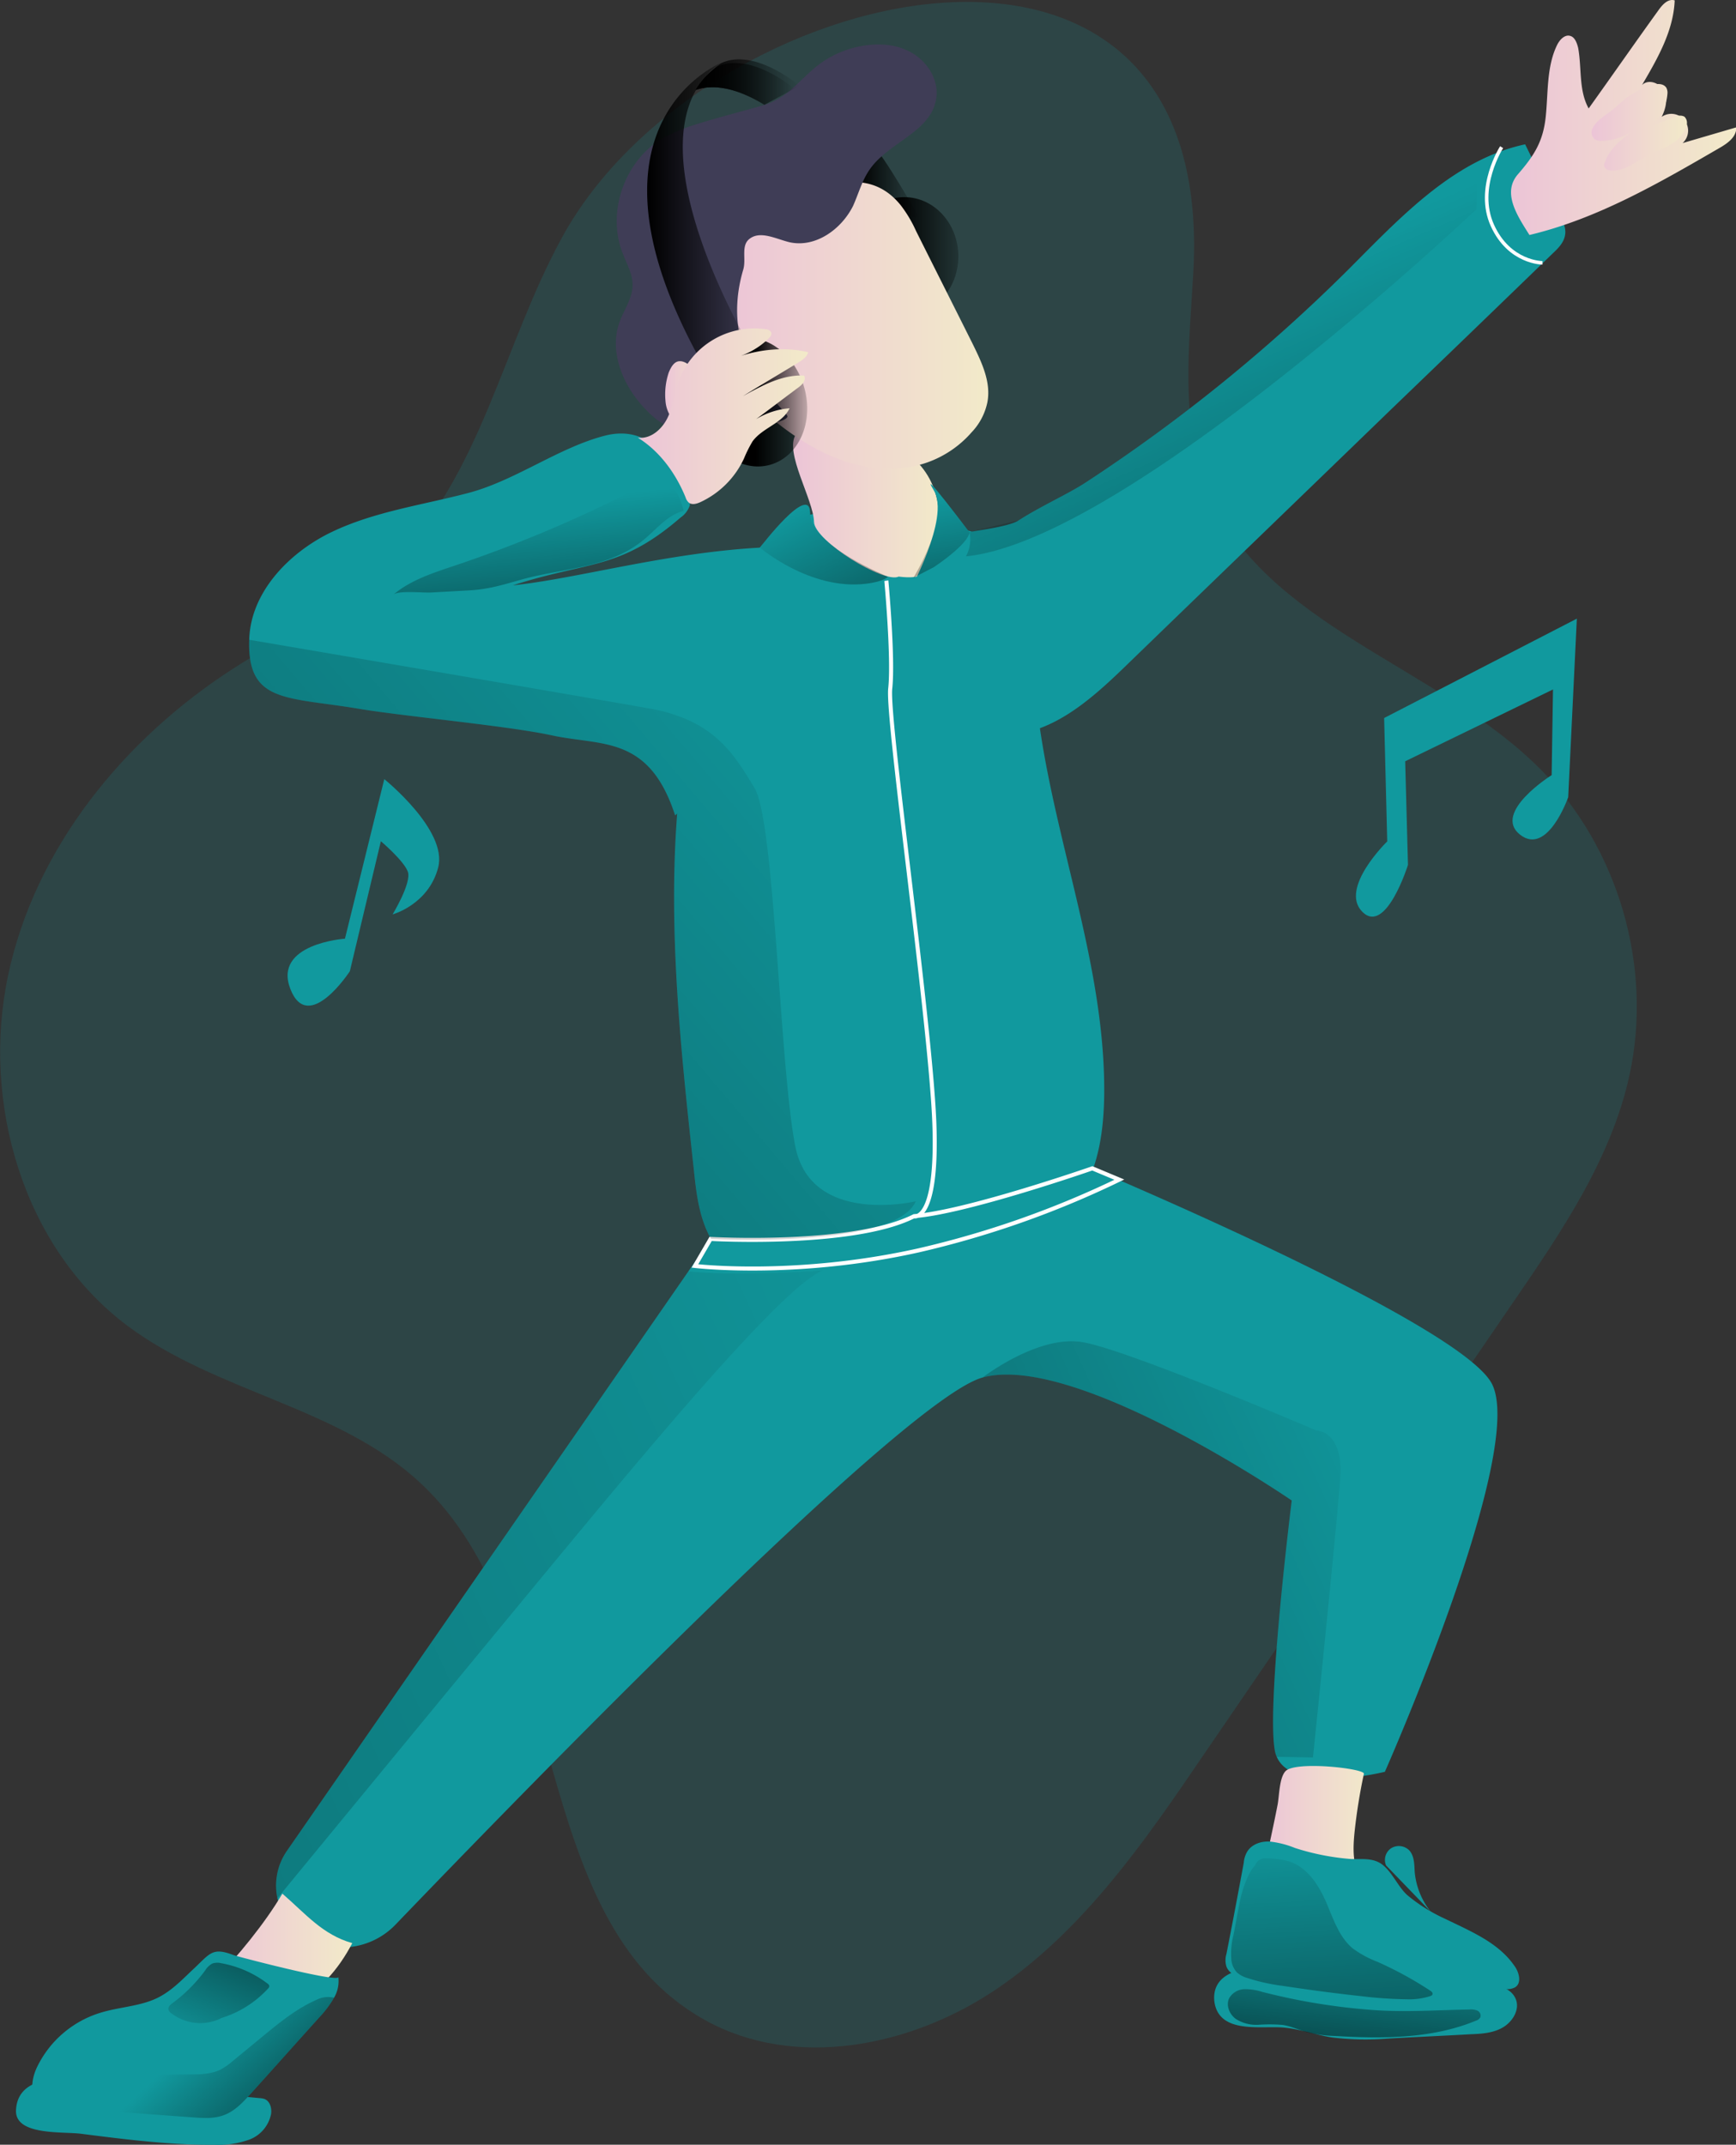 <svg xmlns="http://www.w3.org/2000/svg" xmlns:xlink="http://www.w3.org/1999/xlink" width="471.76" height="582.83" data-name="Layer 1"><rect width="100%" height="100%" fill="#333333" stroke="none"/><defs><linearGradient id="o" x1="233.95" x2="271.64" y1="64.73" y2="64.73" xlink:href="#b"/><linearGradient id="a" x1="409.11" x2="425.87" y1="545.14" y2="545.14" gradientTransform="matrix(1 0 0 -1 0 598)" gradientUnits="userSpaceOnUse"><stop offset=".01"/><stop offset="1" stop-opacity="0"/></linearGradient><linearGradient id="e" x1="418.96" x2="442.17" y1="525.27" y2="525.27" gradientTransform="matrix(1 0 0 -1 -175.93 594.94)" xlink:href="#a"/><linearGradient id="f" x1="372.15" x2="444.51" y1="506.53" y2="506.53" xlink:href="#b"/><linearGradient id="g" x1="381.15" x2="398.84" y1="485.66" y2="485.66" xlink:href="#a"/><linearGradient id="h" x1="351.8" x2="382.68" y1="535.07" y2="535.07" xlink:href="#a"/><linearGradient id="i" x1="365.11" x2="393.17" y1="572.63" y2="572.63" xlink:href="#a"/><linearGradient id="j" x1="365.11" x2="391.77" y1="572.14" y2="572.14" xlink:href="#a"/><linearGradient id="k" x1="586.38" x2="647.58" y1="563.01" y2="563.01" xlink:href="#b"/><linearGradient id="l" x1="608.53" x2="634.25" y1="560.38" y2="560.38" xlink:href="#b"/><linearGradient id="m" x1="356.79" x2="368.61" y1="488.05" y2="488.05" xlink:href="#b"/><linearGradient id="n" x1="519.01" x2="548.27" y1="94.68" y2="94.68" xlink:href="#b"/><linearGradient id="b" x1="391.46" x2="431.23" y1="458.97" y2="458.97" gradientTransform="matrix(1 0 0 -1 0 598)" gradientUnits="userSpaceOnUse"><stop offset="0" stop-color="#ecc4d7"/><stop offset=".42" stop-color="#efd4d1"/><stop offset="1" stop-color="#f2eac9"/></linearGradient><linearGradient id="p" x1="349.22" x2="395.39" y1="481.83" y2="481.83" xlink:href="#b"/><linearGradient id="c" x1="422.45" x2="-188.3" y1="179.03" y2="696" gradientUnits="userSpaceOnUse"><stop offset="0" stop-opacity="0"/><stop offset=".99"/></linearGradient><linearGradient id="q" x1="320.9" x2="328.51" y1="139.56" y2="215.44" xlink:href="#c"/><linearGradient id="r" x1="498.4" x2="592.64" y1="87.21" y2="301.44" xlink:href="#c"/><linearGradient id="s" x1="429.33" x2="440.32" y1="138.08" y2="209.38" xlink:href="#c"/><linearGradient id="t" x1="392.18" x2="433.22" y1="140.78" y2="221.69" xlink:href="#c"/><linearGradient id="u" x1="563.53" x2="82.34" y1="393.91" y2="612.29" xlink:href="#c"/><linearGradient id="v" x1="470.15" x2="-768.06" y1="359.74" y2="921.7" xlink:href="#c"/><linearGradient id="w" x1="228.14" x2="273.64" y1="558.47" y2="607.36" xlink:href="#c"/><linearGradient id="d" x1="535.63" x2="541.49" y1="498.72" y2="606.06" gradientUnits="userSpaceOnUse"><stop offset="0" stop-opacity="0"/><stop offset=".86" stop-opacity=".66"/><stop offset=".99"/></linearGradient><linearGradient id="x" x1="546.32" x2="541.08" y1="525.31" y2="577.44" xlink:href="#d"/><linearGradient id="y" x1="228.6" x2="256.05" y1="561.68" y2="497.52" xlink:href="#c"/></defs><path style="isolation:isolate" fill="#11999e" d="M152.85 64.31c-16.22 29.47-22.24 65.51-46.56 88.84-12.38 11.95-28.38 19.18-42.84 28.49-29.8 19.17-53.9 48.75-61.24 83.37s4.06 73.95 32.32 95.2c24.21 18.19 57.63 22.13 79.76 42.84 41.19 38.34 28 118.31 77.12 145.81 24.65 13.8 56.53 7.34 79.87-8.65s39.79-39.77 55.65-63.11q42.23-61.79 84.46-123.46c13.15-19.18 26.52-38.89 31.45-61.57 6.35-29.36-3-61.57-24.11-82.93-28.15-28.38-75.37-39-90.6-76-7.55-18.52-4.93-39.44-3.83-59.38 6.13-112.65-133.44-78.69-171.45-9.45z" opacity=".18"/><path fill="url(#a)" d="M413.68 43.48c1.65.55 12.16 18.85 12.16 18.85l-4.6-.88s-3-8.44-12.16-8.44c0 .22.92-10.73 4.6-9.53z" transform="translate(-175.93 -3.06)"/><path fill="#11999e" d="M376.34 481.49s-24.95 6.23-29.38-4.07a7 7 0 01-.53-1.74c-2.3-12.71 4.6-67.92 4.6-67.92s-58.72-40.32-84-33.42c-21.39 5.81-126.78 114.6-159.54 148.67a20.14 20.14 0 01-22.67 4.49 16.54 16.54 0 01-6.91-24.43l109.16-157.58 6.11-8.83 99.15-21s102.43 42.62 112.84 59.93-28.83 105.9-28.83 105.9z"/><path fill="#11999e" d="M300.07 297.33c-.11 9.64-1.43 19.61-6.57 27.71-8.88 14-26.74 19-42.95 22.79-10.19 2.41-20.6 4.82-31.11 3.83s-21.06-5.87-26.23-15a.41.41 0 00-.07-.11c-3.17-5.7-3.94-12.38-4.6-18.85-3.5-32-7-64.6-4.51-96.6a224 224 0 013.34-25.25c.48-2.56 1-5.1 1.61-7.64 2.49-10.86 8.14-28.56 17.51-39.39 5.09-5.89 11.27-9.74 18.64-9.36 9.21.55 18.52 1.42 27.72 2.63 6.68 1 13.8 2.19 18.95 6.68 8.66 7.45 8.55 20.71 9.1 32.21 1.88 39.33 19.52 76.96 19.17 116.35z"/><path fill="url(#b)" d="M397.14 144.93c.22 5.15 19.07 16.79 23 14.82 6.48.82 8.65-.91 9.75-5.62 1.53-6.57 2.08-13.8-.88-20-2.3-4.93-6.68-8.76-11.61-11.17-5.15-2.52-21-8.33-25.2-1.86-3.2 4.9 4.8 17.69 4.94 23.83z" transform="translate(-175.93 -3.06)"/><ellipse cx="245.75" cy="69.67" fill="url(#e)" rx="14.68" ry="16.1"/><path fill="url(#f)" d="M420.69 58.82a34.7 34.7 0 014.17 7c5.15 10.3 10.29 20.49 15.44 30.79 2.41 4.93 5 10.29 3.95 15.77a16.67 16.67 0 01-4.25 8.12 28.69 28.69 0 01-12.06 8.22c-7.12 2.52-15.22 2.08-22.45-.33s-13.7-6.58-19.61-11.4c-4.71-3.83-9.21-8.21-11.84-13.8-2.19-4.82-2.52-23.33-1.31-27.06C376 65.07 384.32 60 394.29 55.86c9.2-3.72 19.06-6.13 26.4 2.96z" transform="translate(-175.93 -3.06)"/><path fill="#3f3d56" d="M220.44 19.28a27.34 27.34 0 0113.81-6.79c4.82-.88 10.08-.44 14.24 2.3s6.9 7.78 5.81 12.6c-1.76 8.65-13 11.39-18 18.73-2.08 3-3 6.57-4.49 9.86-3.18 6.35-10.19 11.39-17.2 9.86-3.73-.88-8-3.29-11-.88-2.3 1.87-.77 5.48-1.64 8.33-7.45 25.42 12.71 38.45 12 40-1.21 3-27.06 3.72-30.24 3.17s-5.8-2.63-8-4.93c-6.24-6.24-10.4-15.77-7.34-24.1 1.21-3.28 3.4-6.24 3.51-9.75.11-3.18-1.64-6-2.74-9-4.38-11.29.77-25.42 11.29-31.33a54.24 54.24 0 0110.18-4c5.7-1.75 11.4-3.18 17.09-4.82 5.49-1.69 8.56-5.53 12.72-9.25z"/><path fill="url(#g)" d="M394.51 108.45c2.63 9.42-1.53 18.73-9.31 20.92s-16.11-3.72-18.74-13.14 1.54-18.74 9.32-20.93 16.1 3.7 18.73 13.15z" transform="translate(-175.93 -3.06)"/><path fill="url(#h)" d="M382.68 102.31l-13.7 3.4c-38.56-65.4-.65-83.92 2.63-85.45.11 0 .11-.11.22-.11a21.91 21.91 0 00-6.68 7.23c-14.24 24.62 17.53 74.93 17.53 74.93z" transform="translate(-175.93 -3.06)"/><path fill="url(#i)" d="M393.2 26.39l-1.43.77-8.11 4.38c-9.09-5.54-15.11-5.26-18.66-4.05a19.79 19.79 0 013.55-4.49 26.15 26.15 0 013.28-2.74c9.17-4.38 21.37 6.13 21.37 6.13z" transform="translate(-175.93 -3.06)"/><path fill="url(#j)" d="M391.77 27.16l-8.11 4.38c-9.09-5.54-15.11-5.26-18.66-4.05a19.79 19.79 0 013.55-4.49c.65-.55 1.42-1.21 2.19-1.76 8.32-3.94 19.06 4.28 21.03 5.92z" transform="translate(-175.93 -3.06)"/><path fill="#11999e" d="M206.2 161.04c1.64 3 .55 6.68-.55 9.86-2 5.7-5.86 18.63-10.4 30.14-3.5 8.85-7.41 16.85-11.2 20.06-.2.17-.39.33-.59.47-7.1-21.9-20-18.79-33.57-21.75-12.16-2.63-40.21-5.15-52.48-7.23-19.72-3.28-30.23-1.53-29.68-18.73.32-12.82 10.73-23.66 22.34-29.25s24.65-7.34 37.14-10.63c12.93-3.39 24.76-12.49 37.47-15.66 10.52-2.52 17.2 4.6 22 15.11a6.27 6.27 0 01.77 3.95 6.71 6.71 0 01-2.52 3.28c-16.52 14.28-24.86 11.73-45.56 18.41 17.66-1.86 41.57-8.83 67.14-10.25q4.47-.27 9-.27c2.41 0-10.44 10.3-9.31 12.49zM425.31 63.87c-.33 2-1.75 3.5-3.29 4.93a15855.3 15855.3 0 01-44.15 42.61c-24.1 23.34-48.2 46.56-72.3 69.9-9.32 9-20.16 18.62-33.2 18.4-2.74-11.94-9.86-33.19-6.9-45.24.49-2-3.27-8.14-2-9.81.26-.36 10.33-1.31 13.34-3.24 6.11-3.94 13.33-7.09 18.37-10.4a452.3 452.3 0 0071.19-57.73c10.84-10.85 21.9-22.67 35.26-29.45a55.87 55.87 0 015.72-2.53 50.13 50.13 0 017.11-2.09q4.77 9.69 9.53 19.39c.77 1.64 1.65 3.4 1.32 5.26z"/><path fill="url(#k)" d="M596 34.61c.66-6.46.22-13.37 3-19.17.65-1.43 2.08-3.07 3.61-2.63 1.32.33 1.87 2 2.19 3.28 1 5.48.11 11.51 2.85 16.44 6.36-8.88 12.6-17.86 19-26.73 1.09-1.54 2.62-3.18 4.38-2.63-.33 8.32-4.71 15.88-8.88 23 1.76-1.75 4.93-.54 6 1.65s.44 4.82-.66 7a4.57 4.57 0 015.7 7.12l14.57-4.27c.11 2.63-2.41 4.38-4.71 5.69-16.43 9.53-33.09 19.18-51.49 23.56-3.4-5.37-7.56-11.61-3-16.65 4.24-4.92 6.76-8.76 7.44-15.66z" transform="translate(-175.93 -3.06)"/><path fill="url(#l)" d="M608.69 38a2.36 2.36 0 00.76 3 3.56 3.56 0 001.87.33 15.49 15.49 0 008.21-2.63c-3.06 2.3-6.24 4.82-7.45 8.44a1.54 1.54 0 000 1.53 1.87 1.87 0 001.1.66c3.61.66 6.9-2.08 10.19-3.83 2.08-1.1 4.27-1.87 6.35-3.07a9 9 0 004.49-5.15 2.35 2.35 0 00-.54-2.52 2.58 2.58 0 00-2.52.11 177.6 177.6 0 00-7.23 2.74 12.17 12.17 0 005.14-9.1 2.85 2.85 0 00-.32-1.64c-2-2.85-8.77 1.32-10.74 2.74-1.31 1-2.52 2.19-3.83 3.29-1.76 1.38-4.5 2.91-5.48 5.1z" transform="translate(-175.93 -3.06)"/><path fill="url(#m)" d="M360.66 101.22c-1.53 0-2.41 1.64-3 3.07a18.81 18.81 0 00-.88 7.77 8.89 8.89 0 002 5c3.83 4.28 9.75-1 9.75-5.58.02-3.03-4.48-10.37-7.87-10.26z" transform="translate(-175.93 -3.06)"/><path fill="url(#n)" d="M520.28 507.11a47.28 47.28 0 00-1.32 10.3 3.56 3.56 0 00.44 1.86 3.6 3.6 0 001.75 1.32 32 32 0 0024.22 1.31 4.39 4.39 0 002.41-1.53 3.81 3.81 0 000-3.73 31.56 31.56 0 00-2.09-3.17c-2.3-3.73-2.08-8.33-1.64-12.71a152.6 152.6 0 012.52-15.67c.33-1.42-18.84-3.61-21.36-.65-1.64 1.86-1.64 6.68-2.08 9-.88 4.56-1.87 9.07-2.85 13.67z" transform="translate(-175.93 -3.06)"/><path fill="#11999e" d="M351.91 502.19a25.46 25.46 0 00-6.9-1.75c-2.41-.11-4.93.77-6.14 2.85a7.06 7.06 0 00-.88 2.95c-1.53 8.22-3.06 16.44-4.71 24.76a6 6 0 000 3.4c.55 1.53 2.19 2.52 3.84 3.07 5.15 1.86 10.73 2 16.1 2.08l56 1a4.68 4.68 0 002.41-.44c2-1.1 1.21-4.17-.11-5.92-4.38-6.35-12-9.42-18.95-12.82a44.67 44.67 0 01-10.21-6.43c-2.63-2.41-4.27-6.79-7.34-8.66-2.41-1.42-5.26-1-7.89-1.09a66 66 0 01-15.22-3z"/><path fill="#11999e" d="M347.96 550.94c4.71.22 9.32 2 14 2.74a75 75 0 0014.9.33c7.55-.44 15.22-.77 22.78-1.2 3.07-.11 6.36-.33 9-2s4.49-5 3.17-7.78c-1.42-3.06-5.47-3.83-8.87-4.05-19.5-1.42-39.22-3.83-58.83-4.38-5.81-.11-14.79 1.2-14.13 9.09 1 8.9 11.96 6.92 17.98 7.25zM376.67 506.94a3.82 3.82 0 011.42-4.71 4 4 0 014.93.66c1.32 1.53 1.32 3.72 1.42 5.7a20.13 20.13 0 004.39 10.95"/><path fill="url(#o)" d="M252.66 517.66c-4.6 7.89-12.29 17.28-18.65 23.74 4 7 13.59 9.1 21 6.25s12.93-9.42 16.65-16.54c-8.11-2.3-12.69-8-19-13.45" transform="translate(-175.93 -3.06)"/><path fill="#11999e" d="M90.78 542.88a27.9 27.9 0 01-3.88 5.21c-6.14 6.8-12.27 13.7-18.41 20.49-2.3 2.52-4.6 5.15-7.78 6.25-2.73 1-5.69.76-8.65.54-11.24-.8-22.48-1.68-33.81-2.48l-3.44-.26a8.41 8.41 0 01-3.72-.87c-3.18-1.86-2.63-6.58-1.1-9.86a28.31 28.31 0 0117.2-14.9c5.26-1.64 11-1.75 15.78-4.16 3.94-2 6.79-5.15 9.86-8 4.38-4.16 5-5.7 10.73-3.51 2.07.66 28.38 7.51 28.38 5.94a8.89 8.89 0 01-1.16 5.61z"/><path fill="#11999e" d="M22.07 579.86c12.05 1.54 24.21 3.07 36.26 3a25.09 25.09 0 009.43-1.42 9.4 9.4 0 005.91-7c.22-1.65-.33-3.51-1.86-4.06a5.52 5.52 0 00-1.32-.22c-17.41-1.64-34.72-3.39-52.14-5-5.92-.55-13.7.76-14 8.32-.28 6.93 12.72 5.73 17.72 6.38z"/><path fill="url(#p)" d="M349.26 122c3.51.44 6.58-2.3 8.11-5.47s1.86-6.69 3-10a22 22 0 0123.66-14 1.88 1.88 0 011.43.77c.33.66-.22 1.31-.77 1.86a21.16 21.16 0 01-8.43 4.93c6-2.08 13-2.85 19.28-1.31-.33 1.31-1.65 2.19-2.74 2.85-5 3.06-10 6-15 9.09 5.15-2.85 10.74-5.92 16.65-5.59.66 1.21-.55 2.52-1.64 3.29-3.84 2.85-7.56 5.7-11.4 8.54a20.67 20.67 0 019.1-2.95c-2 4.16-7.34 5.25-10.08 9a34.63 34.63 0 00-2.3 4.6 24.34 24.34 0 01-11.94 11.94c-1 .44-2.19.77-3.07.11a3.18 3.18 0 01-.88-1.42c-2.68-6.57-7.06-12.59-12.98-16.24z" transform="translate(-175.93 -3.06)"/><path fill="none" stroke="#fff" stroke-miterlimit="10" stroke-width="1.1" d="M240.83 157.41s2 21.38 1.09 29.71 11.06 91.58 12 118.42-5.59 25-5.59 25c-16.54 8.33-55.22 6.14-55.22 6.14l-4.27 7.34s27.39 3.28 61-4.28a257.44 257.44 0 0054.34-19.17l-7.34-3.07s-34.29 11.95-48.53 13"/><path fill="none" stroke="#fff" stroke-miterlimit="10" stroke-width=".96" d="M408.07 39.99s-7.12 11.06-2.52 21.25 13.62 10.19 13.62 10.19"/><path fill="url(#c)" d="M424.78 329.51c-5.43 12.66-53.52 10.32-55.62 10.21a.41.41 0 00-.07-.11c-3.17-5.7-3.94-12.38-4.6-18.85-3.5-32-7-64.6-4.51-96.6-.2.17-.39.33-.59.47-7.1-21.9-20-18.79-33.57-21.75-12.16-2.63-40.21-5.15-52.48-7.23-19.72-3.28-30.23-1.53-29.68-18.73 0 0 91.66 15.62 108.94 18.71a42.81 42.81 0 0110.72 3.28 30.84 30.84 0 017.86 5.19c4.25 3.87 7 8.49 9.8 13.12 5.54 9.26 6.78 75.88 11.1 97.47s32.7 14.82 32.7 14.82z" transform="translate(-175.93 -3.06)"/><path fill="url(#q)" d="M282.84 164.65c4.74-4 10.86-5.93 16.75-7.91a354.14 354.14 0 0051.93-22.2 8.76 8.76 0 012.9-1.11c4.07-.48 6.35 4.49 7.3 8.48-4.25 1-7.19 4.73-10.53 7.56-9.73 8.21-22.05 7.84-33.63 11.11-4.91 1.38-8.77 2.61-14 2.91l-10.62.59c-1.94.11-8.7-.62-10.1.57z" transform="translate(-175.93 -3.06)"/><path fill="url(#r)" d="M577.56 46.9l-.4 13S473.72 158 433 154.3c-8.11-.74 7.34-5.53 6.38-6.58-.11-.13 13.34-3.24 13.34-3.24 6.11-3.94 13.33-7.09 18.37-10.4a452.3 452.3 0 0071.21-57.73c10.84-10.85 21.9-22.67 35.26-29.45z" transform="translate(-175.93 -3.06)"/><path fill="#11999e" d="M206.51 148.82s13.65 12 28.76 9.82 5.56-1.23 5.56-1.23-20.67-9.26-20.67-17.89-13.65 9.3-13.65 9.3z"/><path fill="#11999e" d="M263.45 144.66s2.84 8.81-11.2 14.81-5.39 1.83-5.39 1.83 11.4-20.57 6.92-28 9.67 11.36 9.67 11.36z"/><path fill="url(#s)" d="M439.38 147.72s.31 2.67-9.67 9.46l-5.55 2.88s10-16.27 5.55-23.65 9.67 11.31 9.67 11.31z" transform="translate(-175.93 -3.06)"/><path fill="url(#t)" d="M382.44 151.88s13.61 11.64 28.76 9.82c5.15-.62 6-1.93 6-1.93s-21.09-8.56-21.09-17.19-13.67 9.3-13.67 9.3z" transform="translate(-175.93 -3.06)"/><path fill="url(#u)" d="M540.14 404.77c-.92 13-7.41 75.88-7.41 75.88l-9.84-.17a7 7 0 01-.53-1.74c-2.3-12.71 4.6-67.92 4.6-67.92s-58.72-40.32-84-33.42c0 0 14.85-11.5 26.88-9.65s63.86 24.06 63.86 24.06 7.36 0 6.44 12.96z" transform="translate(-175.93 -3.06)"/><path fill="url(#v)" d="M399.48 348.32c-9.25 3.7-37 36.08-60.15 63.84-21.66 26-80.61 97.74-88 106.73a16.37 16.37 0 01-.36-3.43 16.54 16.54 0 012.88-9.33L363 348.55c14.48 1.45 36.48-.23 36.48-.23z" transform="translate(-175.93 -3.06)"/><path fill="url(#w)" d="M266.71 545.94a27.9 27.9 0 01-3.88 5.21c-6.14 6.8-12.27 13.7-18.41 20.49-2.3 2.52-4.6 5.15-7.78 6.25-2.73 1-5.69.76-8.65.54-11.24-.8-22.48-1.68-33.81-2.48a9.07 9.07 0 01-.13-2.7 6 6 0 011.12-3.3 5.71 5.71 0 012.17-1.53c2.86-1.27 6.09-1.34 9.22-1.37l21.37-.28c2.73 0 5.58-.1 8-1.34a18.15 18.15 0 003.28-2.31q4-3.29 8-6.59c4.59-3.77 9.24-7.6 14.69-10a7 7 0 014.81-.59z" transform="translate(-175.93 -3.06)"/><path fill="url(#d)" d="M517 510a2.84 2.84 0 013.18-1.9 19.63 19.63 0 016.65 1c5 1.94 8 7.15 10 12.12 1.71 4.08 3.28 8.46 6.67 11.29a28 28 0 006.72 3.66 100.41 100.41 0 0114.4 7.87c.33.22.7.54.61.92s-.39.45-.67.56a18.62 18.62 0 01-6.26.85 115.35 115.35 0 01-12.45-.85q-10.7-1.17-21.34-2.8a52.27 52.27 0 01-9.91-2.23 7 7 0 01-2.49-1.38 5.79 5.79 0 01-1.55-3.39 20.53 20.53 0 01.59-6.92c.69-3.44 1.25-6.93 2-10.34.64-2.46 2.02-6.64 3.85-8.46z" transform="translate(-175.93 -3.06)"/><path fill="url(#x)" d="M518.92 544.35a15.25 15.25 0 00-4.86-.73A5 5 0 00510 546c-1 1.93 0 4.45 1.79 5.73a10.41 10.41 0 006.23 1.56 41.84 41.84 0 016.53.05c2.29.36 4.41 1.38 6.64 2a36.64 36.64 0 007.53 1c12.92.74 26.31.8 38.27-4.15a2.09 2.09 0 001.23-.93 1.49 1.49 0 00-.79-1.8 4.43 4.43 0 00-2.11-.32c-8.62.15-17.3.76-25.9.17a170.55 170.55 0 01-30.5-4.96z" transform="translate(-175.93 -3.06)"/><path fill="url(#y)" d="M236.09 551.46a28.72 28.72 0 0012.68-8 1 1 0 00.35-.68 1 1 0 00-.48-.67 29.26 29.26 0 00-12.53-5.53 4.41 4.41 0 00-2.47.07 5.09 5.09 0 00-1.94 1.86 42 42 0 01-8.92 8.93c-.55.41-1.18.94-1.1 1.62a1.77 1.77 0 00.79 1.1 12.88 12.88 0 0013.15 1.55" transform="translate(-175.93 -3.06)"/><g fill="#11999e"><path d="M376.14 195.12l52.37-27-2.35 48.52s-5.63 16.15-13.14 10.14 8.64-16.14 8.64-16.14l.37-23.28-40.17 19.52.76 28.16s-6 19.14-12.39 12.76 6.75-19.14 6.75-19.14zM93.74 255.09l10.69-43.36s17.27 13.89 14.65 24-12.39 12.76-12.39 12.76 5.25-8.63 4.13-11.63-7.32-8.26-7.32-8.26l-8.43 35.34s-11.26 17.26-16.14 4.88 14.81-13.73 14.81-13.73z"/></g></svg>